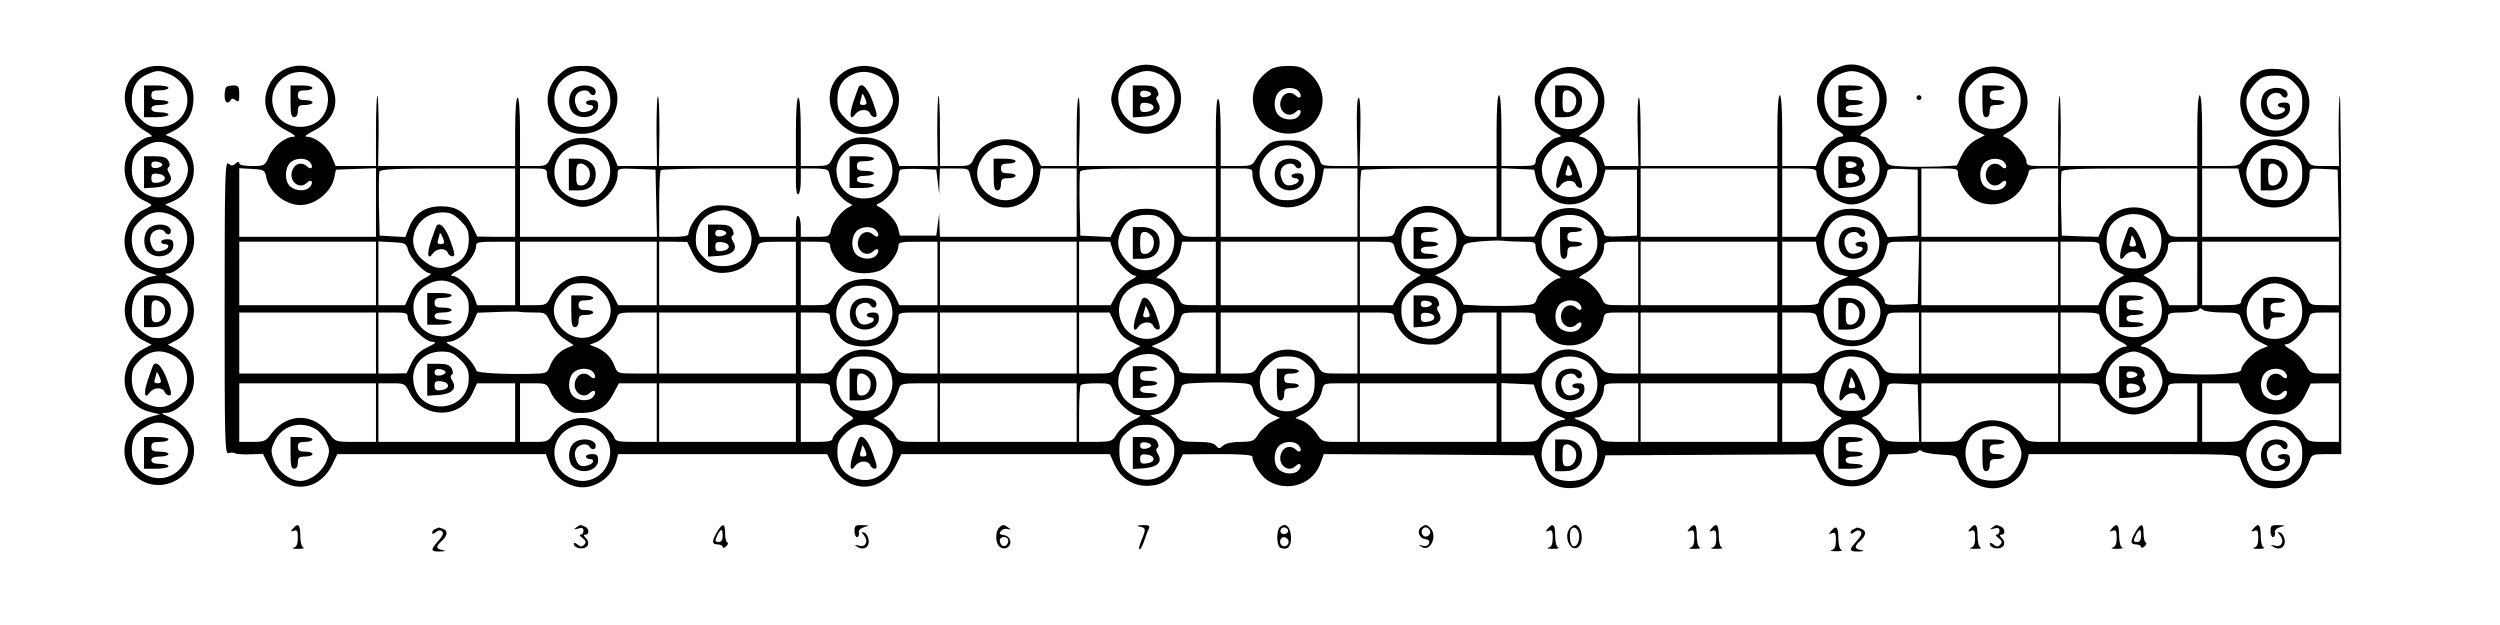 <?xml version="1.0" standalone="no"?>
<svg version="1.0" xmlns="http://www.w3.org/2000/svg" width="1365.333" height="341.333" viewBox="0 0 1024 256">
<path d="M465.4 27.1c-4.2 1.2-8.2 5.4-9.6 10.1-1 3.3-.9 4.6.8 8.6 3.3 7.9 11.9 11.3 19.3 7.4 4.7-2.3 7.2-6.1 7.8-11.3 1-9.9-8.6-17.7-18.3-14.8zm9.5 3.3c9.8 5.1 7.4 19.8-3.5 21.3-12.9 1.7-18.7-15.4-7.2-21 4.1-2.1 7.1-2.1 10.7-.3z"/>
<path d="M464 41.6v6.5l4.6-.3c5.5-.4 7.7-2.6 5.7-5.8-.8-1.2-.9-2.1-.3-2.5.7-.4.6-1.3 0-2.6-.8-1.4-2.1-1.9-5.5-1.9H464v6.6zm7.5-3.1c0 .5-1 1.1-2.2 1.3-1.6.2-2.3-.2-2.3-1.3s.7-1.5 2.3-1.3c1.2.2 2.2.7 2.2 1.3zm1 5.5c0 .9-1.1 1.6-2.7 1.8-2.3.3-2.8-.1-2.8-1.8s.5-2.1 2.8-1.8c1.6.2 2.7.9 2.7 1.8z"/>
<path d="M754.9 26.9c-4.5 1.4-7.6 4-9.4 8.1-3.1 6.9-.4 14.8 6.3 18 3.2 1.5 4.2 3 2 3-2.4 0-7.7 5.1-8.8 8.5l-1.2 3.5H730V53.5c0-9-.4-14.5-1-14.5s-1 5.5-1 14.5V68h-56V54c0-7.7-.3-14-.7-14-.5 0-.7 6.3-.5 14l.3 14h-13.7l-1.2-3.5c-1.4-3.7-6.4-8.5-9-8.5-.9 0-.1-.8 1.8-1.9 8.9-4.7 10.9-15.1 4.2-22.3-7-7.5-19.7-5-23.8 4.7-2.5 6 1.1 14.4 7.4 17.6 3.2 1.7 3.2 1.7.8 2.3-3 .7-8.6 7-8.6 9.6 0 1.8-.7 2-7 2h-7V53.5c0-9-.4-14.5-1-14.5s-1 5.5-1 14.5V68h-56.1l.3-14c.2-8.9-.1-14-.7-14s-.9 5.1-.7 14l.3 14h-7.4c-7 0-7.5-.2-8.1-2.3-.3-1.2-1.9-3.6-3.6-5.2-2.8-2.7-3.8-3-9.5-3-5.4 0-6.7.4-9 2.5-1.5 1.4-3.3 3.7-4.1 5.2-1.4 2.6-1.9 2.8-7.9 2.8H500V54.6c0-7.9-.4-13.7-1-14.1-.6-.4-1 4.3-1 13.4V68h-56.1l.3-14c.2-7.7 0-14-.4-14-.5 0-.8 6.3-.8 14v14h-14.6l-1.7-3.5c-4.8-10.1-21-9.9-25.7.2-1.5 3.2-1.7 3.3-7.7 3.3H385V53.3c0-8-.3-14.4-.6-14-.3.3-.5 6.9-.5 14.6l.2 14.1h-15.7l-1.3-3.5c-1.6-4.5-6.2-7.7-12-8.2-6.1-.6-10.9 2.1-13.6 7.5-2 4.1-2 4.1-7.7 4.2H328V54c0-8.7-.4-14-1-14s-1 5.3-1 14v14h-56.1l.2-14.3c0-7.8-.2-14.2-.6-14.2-.4 0-.6 6.4-.6 14.2l.2 14.3H253l-1.4-3.4c-4.5-10.8-20.9-10.9-26-.1-1.6 3.4-1.9 3.5-7.1 3.5H213V54c0-8.7-.4-14-1-14s-1 5.3-1 14v14h-56.1l.2-14.1c0-7.7-.2-14.3-.5-14.6-.3-.4-.6 6-.6 14V68h-16.5l-1.7-4c-1.7-4.1-6.7-8-10.2-8-1.2 0 .1-1 3-2.5 7.9-4 10.7-10.7 7.4-18.2-4.9-11.2-21.1-11.2-26 0-3.3 7.5-.5 14.2 7.4 18.2 2.9 1.5 4.2 2.5 3 2.5-3.5 0-8.5 3.9-10.2 8-1.7 3.9-1.8 4-6.9 4-3.3 0-5.3-.4-5.3-1.1 0-.8-.5-.8-1.5.1-1.2 1-1.8 1-3 0-1.3-1.1-1.5 5.6-1.5 59 0 54.6.1 60.2 1.6 59.6.9-.3 2.1-.3 2.7.1.6.3 3.4.5 6.2.4l5.2-.2 2.4 4.8c5.8 11.5 20 11.6 25.8 0l2.3-4.7h85.4l1.2 3.4c1.7 4.6 5.7 8.4 10.3 9.7 7.1 2.2 15.5-2.9 17.4-10.4l.7-2.7h85.6l2.3 4.7c5.8 11.5 20 11.5 25.8 0l2.3-4.7h85.4l1.9 4.3c2.6 5.5 7.4 8.7 13.2 8.7 6.1 0 9.9-2.5 12.6-8.2l2.2-4.7 14.3-.1c9.7 0 14.2.3 14.2 1.1 0 2.7 3.5 8 6.4 9.8 8.1 5 18.7 1.4 21.6-7.5l1.2-3.4 43 .2 43 .3 1.4 4c2.4 7.1 8.9 10.6 16.9 9.1 4.2-.8 9.2-5.6 10.3-9.9l.8-3.2 43-.2 42.9-.2 2.2 4.7c2.7 5.7 6.7 8.4 12.8 8.4 6 0 10.1-2.7 12.8-8.4l2.2-4.7 5.7-.1c3.1 0 6-.5 6.3-1 .5-.7 1.1-.8 1.9-.1.6.5 4.1 1.1 7.6 1.3 6.3.3 6.5.4 7.3 3.5.5 1.7 2.4 4.6 4.3 6.4 7.9 7.6 21.1 3.6 23.8-7.4l.6-2.7h43.1c40 0 43 .1 43.5 1.8 2.6 8.3 7 12.2 13.9 12.2 7.1 0 11.8-3.6 14.5-11.3.9-2.5 1.3-2.7 7-2.7h6v-73.7c0-40.5-.3-73.4-.6-73-.3.3-.5 6.9-.5 14.6l.2 14.1h-6c-5.8 0-5.9-.1-7.8-3.7-5.1-9.8-20.3-9.6-25.2.4-1.6 3.2-1.6 3.3-9.3 3.3H902V53.5c0-9-.4-14.5-1-14.5s-1 5.5-1 14.5V68h-56.1l.2-14.1c0-7.7-.2-14.3-.5-14.6-.3-.4-.6 6-.6 14V68h-6.5c-5.8 0-6.5-.2-6.5-2 0-2.4-5.4-8.7-8.2-9.6-1.9-.6-1.8-.7.9-2.4 7.2-4.3 9.6-11.3 6.4-18.4-6.3-14.3-28.1-9-26.8 6.6.5 5.8 2.7 9.4 7.2 11.5l3.5 1.7-3.8 2c-2.3 1.3-4.4 3.6-5.7 6.3l-2 4.1-7.5.4c-4.1.1-10.5.2-14.2 0-6.4-.3-6.7-.4-7.7-3.3-1.2-3.4-6.6-8.9-8.7-8.9-2.4 0-1.5-1.4 1.8-3 4.2-2 6.8-5.8 7.5-10.7 1.2-9.4-8.8-18.1-17.8-15.4zm-625.1 4.7c6.5 4.3 5.9 15.4-1 19-5.6 2.9-13.1 1-15.8-4.1-5.8-10.8 6.4-21.7 16.8-14.9zm633.7-1.2c6.9 2.9 8.5 13 3.1 18.5-2.2 2.2-3.6 2.6-8.1 2.6s-5.9-.4-8.1-2.6c-5.3-5.4-3.8-15.5 2.9-18.4 4.1-1.8 6-1.8 10.2-.1zM650.3 33c1.9 1.7 3.7 4.4 4.1 6.1.8 4.2-1.6 9.5-5.6 11.9-5.8 3.5-11.5 2.1-15.5-3.9-2.7-4-2.9-6.1-.7-10.7 3.3-6.9 11.9-8.5 17.7-3.4zM822 31.5c6.5 3.4 7.6 12.1 2.4 17.6-7.3 7.6-19.4 2.7-19.4-7.8 0-3.8.5-5 3.4-7.9 3.9-3.9 8.6-4.5 13.6-1.9zM649.1 60.3c6.2 4.2 6.8 12.2 1.4 17.7-3.8 3.7-11.2 3.6-15.3-.3-5.6-5.3-4.6-13.7 2-17.7 4.3-2.6 7.7-2.5 11.9.3zm114.9-.8c8.7 4.5 7.4 17.8-1.9 20.6-4.8 1.4-8.5.6-11.6-2.6-9.3-9.2 1.8-24 13.5-18zM244.8 61c9.5 5.8 4.9 21-6.3 21-3.8 0-8.3-2.6-10-6-5.5-10.7 6-21.3 16.3-15zm116.5.1c3.9 3 5.3 8.5 3.4 13.1s-5.7 7.1-10.8 7.1c-5 0-9-2.8-10.6-7.4-1.5-4.7-.6-8.4 2.9-11.9 2.4-2.5 3.8-3 7.7-3 3.4 0 5.6.6 7.4 2.1zm57.7.7c5.6 4.2 5.6 12.4 0 17.4-8.7 7.9-22.7-2.2-17.7-12.7 3.4-7.1 11.5-9.2 17.7-4.7zm115 .1c3.7 2.6 5.1 6 4.6 10.6-.7 5.8-5.1 9.5-11.2 9.5-3.9 0-5.1-.5-8-3.4-9.9-9.9 3.3-24.9 14.6-16.7zM935.5 60c.7 0 2.7 1.4 4.4 3.1 2.6 2.6 3.1 3.8 3.1 7.9 0 4.1-.5 5.3-3.1 7.9-2.5 2.6-3.8 3.1-7.8 3.1-5.3 0-8.4-1.8-10.6-6-2.1-4-1.9-7.2.8-11.1 2.2-3.4 7.9-6.2 10.5-5.3.8.2 2 .4 2.7.4zM127 66.5c1.6 1.9.5 3.4-1.2 1.7-1.9-1.9-4.8-1.4-5.9 1.2-2.1 4.5 2.6 8.7 5.9 5.4 1.7-1.7 2.8-.2 1.2 1.7-1.6 2-5.9 1.9-8.2-.2-2.2-2-2.3-7-.1-9.5 2-2.2 6.6-2.4 8.3-.3zm694 0c1.6 1.9.5 3.4-1.2 1.7-1.9-1.9-4.8-1.4-5.9 1.2-2.1 4.5 2.6 8.7 5.9 5.4 1.7-1.7 2.8-.2 1.2 1.7-1.6 2-5.9 1.9-8.2-.2-2.2-2-2.3-7-.1-9.5 2-2.2 6.6-2.4 8.3-.3zm-711.9 6.3c1.2 5.9 7.8 11.2 13.9 11.2 6.1 0 12.7-5.3 13.9-11.2l.7-3.3 8.2-.3 8.2-.3V97H98V68.9l5.2.3c5 .3 5.3.4 5.9 3.6zM211 83v14h-7.7l-7.8-.1-2-4.1c-2.8-5.9-6.5-8.3-12.8-8.3-6.5 0-10.8 2.8-13.1 8.5l-1.6 4.1-5.3-.3-5.2-.3-.3-12.4c-.1-6.9 0-13.1.2-13.8.4-1 6.3-1.3 28.1-1.3H211v14zm13-11.9c0 6.9 9.5 14.8 16.3 13.5 6.9-1.3 12.7-7.4 12.7-13.5 0-2.1.4-2.2 7.8-1.9l7.7.3.3 13.7.3 13.8H213V69h5.5c4.9 0 5.5.2 5.5 2.1zm102 3.5c0 3.4.4 5.3 1 4.9.6-.3 1-2.8 1-5.6V69h5.5c3.6 0 5.7.4 5.9 1.2.3.7.7 2.6 1.1 4.2.6 2.8 4.7 7.7 7.5 8.9 1.3.6 1.3.8 0 1.4-3 1.3-7 6.2-7.6 9.2-.6 3-.8 3.1-6.5 3.1H328v-3.9c0-2.2-.4-4.3-1-4.6-.6-.4-1 1.2-1 3.9V97h-14.8l-1.1-3.3c-1.9-5.7-6.2-9-12.5-9.5-4.4-.3-6.2 0-8.9 1.7-3.2 1.9-6.7 7.2-6.7 10 0 .7-2.3 1.1-6 1.1h-6V83.7c0-7.4.3-13.7.7-14 .3-.4 12.9-.7 28-.7H326v5.6zm58.1-.1l.6 5 .1-5.3.2-5.2h5.9c5.9 0 5.9 0 6.6 3.2 1.6 7.7 7.4 12.8 14.5 12.8 6.5 0 12.8-5.4 13.7-11.9l.6-4.1H441v28h-56l-.2-4.8-.1-4.7-.6 4.5-.6 4.5h-14.9l-.8-3.2c-.7-2.8-4.7-7.2-8-8.7-1-.5-1-.8.2-1.3 3.5-1.5 8-7.2 8-10 0-1.6.3-3.3.7-3.7.4-.4 3.9-.5 7.8-.4l7 .3.6 5zM498 83v14h-6.7c-6.8 0-6.8 0-8.8-3.7-3.1-5.6-6.7-7.8-13-7.8s-9.9 2.2-12.8 7.9l-1.9 3.7-6.2-.3-6.1-.3-.3-12.4c-.1-6.9 0-13.1.2-13.8.4-1 6.3-1.3 28.1-1.3H498v14zm15-11.3c0 1.6.9 4.3 2 6.1 7.1 11.6 24.5 8.4 26.6-5l.7-3.8H556v28h-56V69h6.5c6.4 0 6.5 0 6.5 2.7zM613 83v14h-6.5c-6.4 0-6.5 0-7.9-3.3-2.9-7.1-11.1-11-18-8.7-3.9 1.3-8.3 5.8-9.2 9.6-.6 2.2-1 2.4-7.5 2.4H557V83.7c0-7.4.3-13.7.7-14 .3-.4 12.9-.7 28-.7H613v14zm16.1-10.2c.9 4.4 5.4 9 10.1 10.4 7.4 2.2 15.6-2.6 17.5-10.2l.9-3.5h12.9v27l-6.7.3c-5.5.2-6.8 0-6.8-1.2 0-2.1-4.7-7.4-8.3-9.2-3.7-2-10.2-1.4-14 1-1.4 1-3.4 3.5-4.4 5.7l-1.8 3.8-6.7.1H615V68.9l6.7.3 6.7.3.7 3.3zM728 83v14h-56V69h56v14zm16-12.4c0 5.4 6.2 11.7 12.8 13 4.7 1 11.8-2.9 14.2-7.7 1.1-2.1 2-4.5 2-5.4 0-1.3 1.1-1.5 6.3-1.3l6.2.3v27l-6.1.3-6.2.3-1.8-3.7c-2.8-5.6-6.5-7.9-12.9-7.9-6.3 0-10.1 2.3-12.8 7.8l-1.9 3.7H730V69h7c5.7 0 7 .3 7 1.6zm58 .6c0 3 3.3 8.3 6.3 10.3 7 4.6 16.9 1.8 20.6-5.9 1.2-2.3 2.1-4.8 2.1-5.4 0-.8 2-1.2 6-1.2h6v28h-56V69h7.5c7.1 0 7.5.1 7.5 2.2zM900 83v14h-5.7c-5.8 0-5.8 0-7.5-4-4.5-10.8-21.1-10.7-25.6.1l-1.7 3.9-7.5-.2-7.5-.3-.3-12.4c-.1-6.9 0-13.1.2-13.8.4-1 6.3-1.3 28.1-1.3H900v14zm17.5-10.8c1.8 8.2 6.8 12.8 14 12.8 7.8 0 14.5-6.2 14.5-13.3 0-2.8 0-2.8 5.8-2.5l5.7.3.3 13.7.3 13.8H902V69h14.8l.7 3.2zM300.3 87.1c6.4 3.3 9 9.2 6.7 15-1.9 4.5-5.6 6.9-10.7 6.9-3.8 0-5-.5-7.9-3.4-2.8-2.8-3.4-4.2-3.4-7.5 0-5 2.3-8.9 6.5-10.7 3.7-1.6 6-1.7 8.8-.3zm-111.7 3.3c2.9 2.9 3.4 4.1 3.4 7.9 0 5.4-2.6 9.1-7.6 10.7-4.3 1.5-7.3.8-11.2-2.5-8.2-6.8-2.8-19.5 8.2-19.5 3 0 4.5.7 7.2 3.4zm402.5-1.7c6.3 3.7 7.4 12.5 2.2 17.7-7.3 7.4-19.3 2.5-19.3-7.8 0-9.2 9.3-14.5 17.1-9.9zm289.6.9c6.6 4.1 6 15.4-.9 19-5.3 2.8-12.4 1.2-15.3-3.3-2.3-3.4-2.2-9.9.2-13.2 3.6-4.7 10.6-5.8 16-2.5zm-403.1 1.8c2.6 2.6 3.4 4.2 3.4 7 0 5.2-2.3 9-6.6 11.1-5 2.3-9.5 1.3-13.3-3.1-3.5-3.9-4-7.8-1.6-12.4 2.1-4.2 5.3-6 10.3-6 3.7 0 5 .6 7.8 3.4zm171.2-2c3.5 1.8 5.6 5.7 5.5 10.3-.1 4.7-3.1 8.5-8 10.2-3.6 1.3-4.3 1.2-7.9-.5-5.5-2.7-8.1-8.1-6.5-13.5 2-6.8 10.3-9.9 16.9-6.5zm117.9 1.9c3.5 3.4 4.1 10.1 1.4 14.3-4.1 6.7-15 6.7-19.2.1-3.6-5.7-1.3-14.3 4.6-16.8 3.6-1.6 10.5-.3 13.2 2.4zM359 94.5c1.6 1.9.5 3.4-1.2 1.7-1.9-1.9-4.8-1.4-5.9 1.2-2.1 4.5 2.6 8.7 5.9 5.4 1.7-1.7 2.8-.2 1.2 1.7-1.6 2-5.9 1.9-8.2-.2-2.2-2-2.3-7-.1-9.5 2-2.2 6.6-2.4 8.3-.3zM623.6 99c4.9 0 5.4.2 5.4 2.2 0 3.6 3.6 8.5 7.7 10.7 2.2 1.2 3.1 2 2.1 2.1-2.4 0-8.7 5.8-9.4 8.5-.5 2.2-1.2 2.4-8 2.7-4.1.2-10.7.1-14.6 0l-7.3-.4-2-4.1c-1.3-2.7-3.3-4.7-5.8-6l-3.9-2 2.9-1.2c3.7-1.6 7.2-5.5 8.2-9.1.7-2.7 1.1-2.9 7.2-3.5 3.5-.3 7.7-.5 9.3-.3 1.6.2 5.3.4 8.2.4zM154 112v13H98V99h56v13zm13.2-9.4c.8 3.2 6.8 9.4 9.1 9.4.7.1-.5 1-2.6 2.1-2.7 1.4-4.4 3.3-5.8 6.5l-2 4.4H155V98.9l5.7.3c5.4.3 5.7.4 6.5 3.4zM211 112v13h-15.6l-1.2-3.5c-1.4-3.7-6.4-8.5-9-8.5-.9-.1 0-1 2.1-2.1 3.9-2 7.7-7.1 7.7-10.2 0-1.5 1-1.7 8-1.7h8v13zm58 0v13h-15.8l-1.9-3.7c-1-2.1-3.3-4.8-5.2-6-7-4.7-16.6-1.9-20.4 6-1.8 3.6-2 3.7-7.3 3.7H213V99h56v13zm14.5-8.7c2.9 6 7.7 9 13.8 8.4 6.7-.6 11-4.2 13.1-11 .4-1.4 1.8-1.7 8.1-1.7h7.5v26h-56V99h5.8l5.7.1 2 4.2zm56.5-2.7c0 2.7 4 8.3 7 9.9 3.8 1.9 10.3 1.9 14.1 0 3.2-1.7 6.9-6.9 6.9-9.8 0-1.5 1-1.7 8-1.7h8v26h-15.6l-1.7-3.5c-2.5-5.2-7.1-7.7-13.3-7.2-5.8.4-9.5 2.7-12.1 7.4-1.7 3.1-2 3.3-7.5 3.3H328V99h6c4.9 0 6 .3 6 1.6zM441 112v13h-56V99h56v13zm14.9-9.1c1.1 3.8 6.9 10.1 9.4 10.1.6 0-.4.8-2.3 1.8-2 1.1-4.5 3.7-5.8 6l-2.3 4.2H442V99h12.7l1.2 3.9zM498 112v13h-7c-7 0-7 0-8.4-3.3-1.5-3.7-5.9-7.7-8.5-7.7-.9 0-.1-.9 1.8-2.1 4.5-2.8 6.9-5.7 7.7-9.7l.6-3.2H498v13zm58 0v13h-56V99h56v13zm15.3-10.2c.8 3.7 4.4 8.2 7.9 9.6l2.8 1.2-3.7 2.5c-2.1 1.3-4.7 4.1-5.8 6.2l-2 3.7H557V99h6.9c6.7 0 6.9.1 7.4 2.8zM671 112v13h-6.9c-6.7 0-6.9-.1-8.1-3-1.4-3.5-6.4-8-8.8-8-.9-.1 0-1 2.1-2.1 4.1-2.2 7.7-7.1 7.7-10.7 0-2.1.4-2.2 7-2.2h7v13zm57 0v13h-56V99h56v13zm16.4-9.6c.8 4.4 5.5 9.4 9.6 10.2l3.1.7-3.9 1.7c-4 1.8-8.2 6.2-8.2 8.6 0 1.1-1.8 1.4-7.5 1.4H730V99h13.8l.6 3.4zm41.4 9.3l-.3 12.8-6.7.3c-5.5.2-6.8 0-6.8-1.2 0-2.2-4.6-7.2-8-8.6l-3.1-1.3 3.8-1.7c4.3-1.9 7-5.4 8-10 .5-3 .6-3 7-3h6.4l-.3 12.7zm57.2.3v13h-56V99h56v13zm17-10.9c0 3.3 3.6 8.5 7.1 10.1l3 1.5-3.6 2.2c-2.3 1.3-4.3 3.6-5.3 6.1l-1.7 4H844V99h8c7.5 0 8 .1 8 2.1zm40 10.9v13h-11.5l-1.7-4c-1-2.5-3-4.8-5.3-6.1l-3.6-2.2 3-1.5c3.5-1.6 7.1-6.8 7.1-10.1 0-1.9.5-2.1 6-2.1h6v13zm58 0v13h-5.9c-5.6 0-5.9-.1-7.1-3-2.7-6.6-10.8-10.2-17.5-8-3.6 1.2-9.5 7.1-9.5 9.5 0 1.2-1.6 1.5-8 1.5h-8V99h56v13zm-769.4 6.4c2.8 2.8 3.4 4.1 3.4 7.8 0 7.4-5.8 12.6-12.8 11.4-10.4-1.6-13.5-15.4-4.8-20.7 5-3.1 10.2-2.5 14.2 1.5zm692.2-.8c3.7 2.5 5.6 8 4.3 12.6-3.2 10.7-19.2 10.5-22.1-.3-2.8-10.4 8.7-18.3 17.8-12.3zm-634.2 1.8c4.2 4.2 4.7 9.7 1.2 14.1-5 6.4-13.1 6.5-18.3.4-3.8-4.6-3.5-10.1.9-14.5 2.9-2.9 4.1-3.4 8.1-3.4s5.2.5 8.1 3.4zm229.2-1.4c10.4 6.3 3.8 22.8-8.2 20.6-10-1.9-12.7-15.5-4.2-20.7 4-2.4 8.3-2.4 12.4.1zm115.3-.4c6.5 3.3 7.5 13.1 1.8 17.8-4 3.4-7 4.1-11.3 2.6-5-1.6-7.6-5.3-7.6-10.7 0-3.8.5-5 3.4-7.9 3.9-3.9 8.6-4.5 13.7-1.8zm345.9-.1c4.1 2.1 6 5.3 6 10.2 0 5.8-3.9 10.2-9.7 11-11 1.5-17.5-11.5-9.5-18.9 4.4-4.1 8.4-4.8 13.2-2.3zm-575.7 1.6c1.5 1.1 3.2 3.7 3.8 5.9 2.5 8.2-5.5 16.3-13.9 14.1-9-2.5-11.6-12.5-5-19.1 2.4-2.5 3.8-3 7.7-3 3.4 0 5.6.6 7.4 2.1zm405.3 1.3c4.8 4.8 4.8 10.1.1 15.2-2.7 3-4.1 3.7-7.4 3.8-7.4.1-12.3-4.6-12.3-11.9 0-2.9.8-4.5 3.4-7.1 2.9-2.9 4.1-3.4 8.1-3.4s5.2.5 8.1 3.4zM647 124.5c1.6 1.9.5 3.4-1.2 1.7-1.9-1.9-4.8-1.4-5.9 1.2-2.1 4.5 2.6 8.7 5.9 5.4 1.7-1.7 2.8-.2 1.2 1.7-1.6 2-5.9 1.9-8.2-.2-2.2-2-2.3-7-.1-9.5 2-2.2 6.6-2.4 8.3-.3zm263.2 3.5c5.7 0 7 .3 7.4 1.7 1.5 5.1 4 8.4 7.5 10.1l3.9 2-3 1.2c-3.3 1.4-8 6.4-8 8.5 0 1.5-10.7 2.3-23.1 1.7-6.4-.3-6.8-.4-7.9-3.3-1.5-3.5-6.8-7.9-9.6-7.9-1.2-.1-.2-.9 2.5-2.2 4.3-2.1 8.1-6.8 8.1-10.1 0-1.4 1-1.7 5.9-1.7 3.3 0 6.3-.5 6.7-1.1.4-.8.9-.8 1.7 0 .6.6 4.2 1.1 7.9 1.1zm-691.3 0c4.5 0 4.7.1 6.6 4.2 1.2 2.6 3.5 5.3 5.8 6.7l3.7 2.5-2.7 1.1c-3.4 1.5-5.8 4.1-7.2 7.8-1 2.5-1.5 2.7-6.8 2.8-11.2.3-22.8-.3-23.1-1.2-1.3-3.4-5.4-7.8-9.2-9.7-2.7-1.3-3.7-2.2-2.5-2.2 3.6 0 8.6-3.9 10.3-8l1.7-3.9 8-.3c4.4-.2 8.6-.2 9.3-.1.8.2 3.5.3 6.1.3zM154 140.5V153H98v-25h56v12.5zm13-10.4c0 2.9 7.1 9.9 10.1 9.9 1.9.1 1.5.5-2.1 2.3-3.3 1.6-5 3.3-6.5 6.4l-2 4.2-5.7.1H155v-25h6c5.4 0 6 .2 6 2.1zm102 10.4V153h-8c-7.9 0-8.1-.1-9.1-2.7-1.4-3.8-3.8-6.3-7.4-7.9l-3-1.2 2.6-1c3.1-1.2 7.7-6.4 8.5-9.8.6-2.3 1-2.4 8.5-2.4h7.9v12.5zm57 0V153h-56v-25h56v12.5zm14-10.3c0 3.4 3.5 8.5 6.9 10.3 3.8 1.9 10.4 1.9 14.2 0 3.4-1.8 6.9-6.9 6.9-10.3 0-2.1.4-2.2 8-2.2h8v25h-7.9c-7.9 0-7.9 0-9.9-3.3-5.1-8.7-18.9-8.7-24.3-.1-2 3.2-2.3 3.4-8 3.4H328v-25h6c5.6 0 6 .2 6 2.2zm101 10.3V153h-56v-25h56v12.5zm15.8-7.6c1.7 3.7 3.2 5.4 6.2 6.9l4.1 2-3.8 1.9c-2.2 1.1-4.7 3.5-5.8 5.6-2 3.7-2 3.7-8.7 3.7H442v-25h12.5l2.3 4.9zm41.2 7.6V153h-7.5c-5.7 0-7.5-.3-7.5-1.4 0-2.3-4.2-6.8-7.8-8.3l-3.5-1.5 4.1-1.8c4.3-1.9 6.6-4.7 7.7-9.3.7-2.6.9-2.7 7.6-2.7h6.9v12.5zm58 0V153h-7.2c-7 0-7.4-.1-9-3-5.2-9.1-19.4-9.1-24.6 0-1.6 2.8-2 3-8.4 3H500v-25h56v12.5zm15-10.8c0 2.8 3.7 8.1 6.7 9.6 2.9 1.5 5.7 2 10.7 1.8 3.8-.1 10.6-6.9 10.6-10.5 0-2.6.1-2.6 7-2.6h7v25h-56v-25h7c6 0 7 .3 7 1.7zm58 .8c0 3.6 5.5 9.3 10.1 10.5 7.7 2.1 16.1-2.7 17.6-10.1.5-2.9.7-2.9 7.4-2.9h6.9v25h-6.8c-6.5 0-6.9-.2-9.1-3.1-6.6-8.9-18.7-9.1-24.2-.3-2 3.3-2.2 3.4-9 3.4H615v-25h7c6.8 0 7 .1 7 2.5zm99 10V153h-56v-25h56v12.5zm16.5-9.5c3.2 14.4 24.8 14.4 28 0 .6-2.9.8-3 7.1-3h6.4v25h-6.7c-6.5-.1-6.9-.2-8.8-3.3-5.5-8.8-19.3-8.6-24.3.4-1.6 2.8-2 2.9-8.9 2.9H730v-25h6.9c6.9 0 6.9 0 7.6 3zm98.5 9.5V153h-56v-25h56v12.5zm17-10.9c0 3.2 4.1 8.2 8.3 10.2 2.6 1.3 3.5 2.1 2.3 2.2-2.8 0-8.1 4.4-9.6 7.9-1.2 3.1-1.3 3.1-9.1 3.1H844v-25h8c6.7 0 8 .3 8 1.6zm98 10.9V153h-5.9c-5.8 0-5.9-.1-7.8-3.8-1.1-2.1-3.7-4.7-5.9-5.9-2.5-1.5-3.2-2.3-2-2.3 2.6 0 8.5-6.3 9.2-9.9.6-3 .8-3.1 6.5-3.1h5.9v12.5zm-769.4 6.9c2.8 2.8 3.4 4.2 3.4 7.6 0 14.1-20.4 15.8-22.6 1.8-1.2-7 4-12.8 11.4-12.8 3.7 0 5 .6 7.8 3.4zm691.5-1.1c2.1 1.4 3.9 3.8 4.8 6.3 1.2 3.5 1.2 4.4-.3 7.5-3.4 7.2-12 9.1-17.9 3.9-4.1-3.6-5.2-7.8-3.2-12.5 1.6-3.9 6.7-7.5 10.6-7.5 1.4 0 4.1 1 6 2.3zm-402.5 2.1c2.6 2.6 3.4 4.2 3.4 7 0 6.9-5 12.6-11 12.6-3.6 0-8.5-2.8-10.3-5.9-4.7-7.9 1-17 10.7-17.1 3 0 4.5.7 7.2 3.4zm-116.3-.3c3.9 3 5.3 8.5 3.4 13.1s-5.7 7.1-10.8 7.1c-5 0-9-2.8-10.6-7.4-1.5-4.7-.6-8.4 2.9-11.9 2.4-2.5 3.8-3 7.7-3 3.4 0 5.6.6 7.4 2.1zm173.9.8c2.9 2.6 3.3 3.6 3.3 7.9 0 5.7-2 8.6-7.2 10.8-7.4 3.2-15.3-2.5-15.3-10.9 0-3.1.7-4.6 3.4-7.3 2.9-2.9 4.1-3.4 8-3.4 3.6 0 5.2.6 7.8 2.9zm113.6-1.5c3.5 1.8 5.6 5.7 5.5 10.3-.1 4.7-3.1 8.5-8 10.2-3.6 1.3-4.3 1.2-7.9-.5-5.5-2.7-8.1-8.1-6.5-13.5 2-6.8 10.3-9.9 16.9-6.5zm116 .2c5.9 4.1 6.8 11.7 1.9 17.1-3 3.2-3.9 3.6-8.2 3.6-4.3 0-5.2-.4-8.3-3.7-3.1-3.5-3.4-4.2-2.9-8.4.7-6.3 4.9-10.2 11-10.2 2.3 0 5.3.7 6.5 1.6zM243 152.5c1.6 1.9.5 3.4-1.2 1.7-1.9-1.9-4.8-1.4-5.9 1.2-2.1 4.5 2.6 8.7 5.9 5.4 1.7-1.7 2.8-.2 1.2 1.7-1.6 2-5.9 1.9-8.2-.2-2.2-2-2.3-7-.1-9.5 2-2.2 6.6-2.4 8.3-.3zm693 0c1.6 1.9.5 3.4-1.2 1.7-1.9-1.9-4.8-1.4-5.9 1.2-2.1 4.5 2.6 8.7 5.9 5.4 1.7-1.7 2.8-.2 1.2 1.7-1.6 2-5.9 1.9-8.2-.2-2.2-2-2.3-7-.1-9.5 2-2.2 6.6-2.4 8.3-.3zm-422.7 7.4c.7 3.6 5.3 9 8.5 10.2l2.5 1-3.4 1.7c-1.9.9-4.3 3.1-5.4 4.9-1.8 3-2.4 3.2-7.4 3.3-3.4 0-6.1.6-7.1 1.5-1.5 1.4-1.8 1.4-3 0-.9-1.1-3.2-1.5-7.9-1.5-6.3-.1-6.7-.2-8.6-3.3-1.1-1.8-3.9-4.2-6.2-5.3l-4.2-2.2 3-.6c3.8-.7 8.5-5.6 9.4-9.6.6-2.9.7-2.9 8.3-3.2 4.2-.2 10.7-.2 14.3 0 6.4.3 6.7.5 7.2 3.1zM154 169v12h-8.3c-8.1 0-8.4-.1-10.6-3.1-6.7-9-17.5-9-24.2 0-2 2.8-2.8 3.1-7.6 3.1H98v-24h56v12zm13.7-8.3c5.3 11 21.1 11.1 25.9.2l1.8-3.9H211v24h-56v-24h5.4c5.3 0 5.5.1 7.3 3.7zm57.7-.4c1.7 4.2 7 8.7 10.4 8.8 8.2.4 12.1-1.6 15.4-7.8l2.3-4.3H269v24h-8.4c-7.6 0-8.5-.2-9.1-2-1-3-7-7.1-11.3-7.7-5.1-.7-10.7 2-13.5 6.3-2.1 3.2-2.5 3.4-7.9 3.4H213v-24h5.5c5.2 0 5.5.1 6.9 3.3zM326 169v12h-56v-24h56v12zm14-10c0 3.5 2.8 7.7 6.6 10.1 3.3 2 3.4 2.3 1.8 3.2-3 1.6-7.4 6-7.4 7.4 0 .9-1.8 1.3-6.5 1.3H328v-24h6c5.4 0 6 .2 6 2zm44 10v12h-7.9c-7.7 0-8-.1-9.7-2.9-.9-1.6-3.2-3.8-5.1-4.8l-3.5-2 3.6-2.1c3.2-1.9 5.3-5.1 7-10.5.4-1.4 1.8-1.7 8.1-1.7h7.5v12zm57 0v12h-56v-24h56v12zm15-8.5c1.3 4.1 7.2 9.5 10.2 9.5 1.6 0 1 .6-2.2 2.2-2.5 1.3-5.4 3.7-6.5 5.5-1.9 3.1-2.2 3.2-8.7 3.3H442v-11.3c0-6.3.3-11.7.7-12 .3-.4 3.2-.7 6.4-.7 5.7 0 5.8 0 6.9 3.5zm100 8.5v12h-7.2c-7.3 0-7.3 0-9.6-3.6-1.3-1.9-3.7-4.1-5.4-4.9l-3.2-1.3 3.1-1.6c3.9-2 7-5.8 7.8-9.6.7-3 .7-3 7.6-3h6.9v12zm57 0v12h-56v-24h56v12zm16.5-7.6c1.7 4.9 4.1 7.4 9.1 9.1 2.3.8 3.1 1.4 1.9 1.5-3 0-8.4 3.7-9.7 6.5-1 2.3-1.6 2.5-8.5 2.5H615v-24.1l6.6.3 6.6.3 1.3 3.9zM671 169v12h-7.4c-6.4 0-7.5-.3-8.1-1.9-.8-2.7-3.8-5.1-8.2-6.7-2.2-.8-3-1.3-1.8-1.4 5.1-.1 11.5-6.8 11.5-12 0-1.8.6-2 7-2h7v12zm57 0v12h-56v-24h56v12zm16.3-9.1c.7 3.4 5.9 9.7 8.8 10.6 1.8.6 1.7.9-1.3 2.3-1.8 1-4.2 3.1-5.3 4.9-1.9 3.1-2.2 3.2-9.2 3.3H730v-24h6.9c6.8 0 6.9 0 7.4 2.9zm41.5 9.3l.3 11.8h-6.8c-6.6-.1-6.9-.2-8.8-3.3-1.1-1.8-3.5-3.9-5.3-4.9-3-1.4-3.1-1.7-1.3-2.3 2.9-.9 8.1-7.2 8.8-10.6.6-3 .6-3 6.7-2.7l6.1.3.3 11.7zm57.2-.2v12h-6.4c-5.7 0-6.5-.3-8-2.5-5.5-8.3-19.5-8.5-24.3-.4-1.7 2.8-2 2.9-9.5 2.9H787v-24h56v12zm17-10c0 3 5.8 8.8 10.1 10.1 3 .9 4.8.9 7.8 0 4.3-1.3 10.1-7.1 10.1-10.1 0-1.8.7-2 6-2h6v24h-56v-24h8c7.3 0 8 .2 8 2zm58.6 2c2.1 5.1 6.4 8.2 12.3 8.7 5.9.6 10.8-2.4 13.6-8.4l2-4.2 5.8-.1h5.7v24h-6.3c-5.8 0-6.4-.2-8-2.9-3.2-5.5-12.5-7.8-18.7-4.6-1.6.8-3.8 2.8-5 4.5-2.1 2.9-2.4 3-10.1 3H902v-24h15l1.6 4zm-789.7 14.5c1.6.8 3.6 3.1 4.6 5.2 1.6 3.3 1.6 4.1.4 7.7-1.6 4.6-6.7 8.6-10.9 8.6s-9.3-4-10.9-8.6c-1.2-3.6-1.2-4.4.4-7.7 2.9-6.2 10.1-8.5 16.4-5.2zm115.9.5c9.5 5.8 4.9 21-6.3 21-3.8 0-8.3-2.6-10-6-5.5-10.7 6-21.3 16.3-15zm115.1-.5c1.6.8 3.6 3.1 4.6 5.1 1.4 3.1 1.5 4.3.6 7.5-2 6.6-8.2 10-14.5 7.9-5-1.6-7.6-5.3-7.6-10.7 0-3.8.5-5 3.4-7.9 3.8-3.8 8.6-4.5 13.5-1.9zm117.7 1.9c2.6 2.6 3.4 4.2 3.4 7 0 11.6-12.8 16.3-20.5 7.6-1.4-1.6-2-3.6-2-7.2 0-4.3.4-5.3 3.3-7.9 2.6-2.3 4.2-2.9 7.8-2.9 3.9 0 5.1.5 8 3.4zm172.4-.5c5.5 3.9 5.7 13.8.3 18.1-3.5 2.7-11.1 2.7-14.6 0-3.6-2.8-5.2-8.1-3.7-12.4 2.5-7.8 11.1-10.5 18-5.7zm115.9-.3c5.2 4.3 5.4 11.8.5 16.7-7.4 7.4-19.4 2-19.4-8.9 0-2.8.8-4.4 3.4-7 4.5-4.5 10.8-4.8 15.5-.8zm56.4-.4c2.4 1.2 5.7 6.8 5.7 9.6 0 3.1-2.5 7.7-5.2 9.6-3 2.1-10.7 2-13.4-.2-6.1-4.9-5.7-15.8.8-18.9 4.7-2.3 7.7-2.4 12.1-.1zm113.2-1.2c.7 0 2.7 1.4 4.4 3.1 2.6 2.6 3.1 3.8 3.1 7.9 0 4.1-.5 5.3-3.1 7.9-2.5 2.6-3.8 3.1-7.8 3.1-5.3 0-8.4-1.8-10.6-6-2.1-4-1.9-7.2.8-11.1 2.2-3.4 7.9-6.2 10.5-5.3.8.2 2 .4 2.7.4zM532 182.5c1.6 1.9.5 3.4-1.2 1.7-1.9-1.9-4.8-1.4-5.9 1.2-2.1 4.5 2.6 8.7 5.9 5.4 1.7-1.7 2.8-.2 1.2 1.7-1.6 2-5.9 1.9-8.2-.2-2.2-2-2.3-7-.1-9.5 2-2.2 6.6-2.4 8.3-.3z"/>
<path d="M119 41.5c0 5.1.3 6.5 1.5 6.5.9 0 1.5-.9 1.5-2.5 0-2.1.5-2.5 3-2.5 1.7 0 3-.5 3-1 0-.6-1.3-1-3-1-2.3 0-3-.4-3-2s.7-2 3-2c1.7 0 3-.5 3-1 0-.6-2-1-4.5-1H119v6.5zm634 0V48h5c2.8 0 5-.5 5-1 0-.6-1.6-1-3.5-1-2.4 0-3.5-.5-3.5-1.5s1.1-1.5 3.5-1.5c1.9 0 3.5-.5 3.5-1 0-.6-1.6-1-3.5-1-2.8 0-3.5-.4-3.5-2s.7-2 3.5-2c1.9 0 3.5-.5 3.5-1 0-.6-2.2-1-5-1h-5v6.5zm-116 0V48h3.8c4.7 0 7.2-2.4 7.2-6.7 0-3.9-2.8-6.3-7.3-6.3H637v6.5zm8.1-2.4c1.5 2.9-.3 6.9-3.1 6.9-1.7 0-2-.7-2-4.5s.3-4.5 2-4.5c1 0 2.4 1 3.1 2.1zM812 41.5c0 5.1.3 6.5 1.5 6.5.9 0 1.5-.9 1.5-2.5 0-2.1.5-2.5 3-2.5 1.7 0 3-.5 3-1 0-.6-1.3-1-3-1-2.3 0-3-.4-3-2s.7-2 3-2c1.7 0 3-.5 3-1 0-.6-2-1-4.5-1H812v6.5zM640.7 64.7c-.2.4-1.2 3.2-2.2 6.1-1.8 5.5-1.3 8 .9 4.9 1.6-2.1 5.2-2.2 6-.2.3.8 1.2 1.5 1.9 1.5 1.2 0 1-1.3-.8-6.3-2-5.6-4.5-8.2-5.8-6zm3.2 6.5c.1.5-.6.8-1.5.8-1.1 0-1.4-.5-1-1.6.3-.9.6-2.1.7-2.7 0-1.2 1.7 2 1.8 3.5zm109.1-.6v6.5l4.6-.3c5.5-.4 7.7-2.6 5.7-5.8-.8-1.2-.9-2.1-.3-2.5.7-.4.6-1.3 0-2.6-.8-1.4-2.1-1.9-5.5-1.9H753v6.6zm7.5-3.1c0 .5-1 1.1-2.2 1.3-1.6.2-2.3-.2-2.3-1.3s.7-1.5 2.3-1.3c1.2.2 2.2.7 2.2 1.3zm1 5.5c0 .9-1.1 1.6-2.7 1.8-2.3.3-2.8-.1-2.8-1.8s.5-2.1 2.8-1.8c1.6.2 2.7.9 2.7 1.8zM233 71.5V78h3.8c4.7 0 7.2-2.4 7.2-6.7 0-3.9-2.8-6.3-7.3-6.3H233v6.5zm8.1-2.4c1.5 2.9-.3 6.9-3.1 6.9-1.7 0-2-.7-2-4.5s.3-4.5 2-4.5c1 0 2.4 1 3.1 2.1zM348 70.5V77h5c2.8 0 5-.5 5-1 0-.6-1.6-1-3.5-1-2.4 0-3.5-.5-3.5-1.5s1.1-1.5 3.5-1.5c1.9 0 3.5-.5 3.5-1 0-.6-1.6-1-3.5-1-2.8 0-3.5-.4-3.5-2s.7-2 3.5-2c1.9 0 3.5-.5 3.5-1 0-.6-2.2-1-5-1h-5v6.5zm59 1c0 5.1.3 6.5 1.5 6.5.9 0 1.5-.9 1.5-2.5 0-2.1.5-2.5 3-2.5 1.7 0 3-.5 3-1 0-.6-1.3-1-3-1-2.3 0-3-.4-3-2s.7-2 3-2c1.7 0 3-.5 3-1 0-.6-2-1-4.5-1H407v6.5zm116.7-4.7c-2.2 2.5-2.1 7.5.1 9.5 3.6 3.3 10.2 1.4 10.2-2.8 0-2-.5-2.5-2.5-2.5-1.4 0-2.5.4-2.5 1 0 .5.7 1 1.5 1 2 0 1.9 1.6-.1 2.4-3 1.1-4.4.6-5.4-2-.7-1.7-.7-3.2 0-4.5 1.1-2 4.5-2.6 5.5-.9.9 1.5 2.5 1.2 2.5-.4 0-3-6.8-3.6-9.3-.8zM926 71.5V78h3.8c4.7 0 7.2-2.4 7.2-6.7 0-3.9-2.8-6.3-7.3-6.3H926v6.5zm8.1-2.4c1.5 2.9-.3 6.9-3.1 6.9-1.7 0-2-.7-2-4.5s.3-4.5 2-4.5c1 0 2.4 1 3.1 2.1zM290 98.6v6.5l4.6-.3c5.5-.4 7.7-2.6 5.7-5.8-.8-1.2-.9-2.1-.3-2.5.7-.4.6-1.3 0-2.6-.8-1.4-2.1-1.9-5.5-1.9H290v6.6zm7.5-3.1c0 .5-1 1.1-2.2 1.3-1.6.2-2.3-.2-2.3-1.3s.7-1.5 2.3-1.3c1.2.2 2.2.7 2.2 1.3zm1 5.5c0 .9-1.1 1.6-2.7 1.8-2.3.3-2.8-.1-2.8-1.8s.5-2.1 2.8-1.8c1.6.2 2.7.9 2.7 1.8zm-119.8-8.3c-.2.4-1.2 3.2-2.2 6.1-1.8 5.5-1.3 8 .9 4.9 1.6-2.1 5.2-2.2 6-.2.3.8 1.2 1.5 1.9 1.5 1.2 0 1-1.3-.8-6.3-2-5.6-4.5-8.2-5.8-6zm3.2 6.5c.1.5-.6.8-1.5.8-1.1 0-1.4-.5-1-1.6.3-.9.6-2.1.7-2.7 0-1.2 1.7 2 1.8 3.5zm397.1.3v6.5h5c2.8 0 5-.5 5-1 0-.6-1.6-1-3.5-1-2.4 0-3.5-.5-3.5-1.5s1.1-1.5 3.5-1.5c1.9 0 3.5-.5 3.5-1 0-.6-1.6-1-3.5-1-2.8 0-3.5-.4-3.5-2s.7-2 3.5-2c1.9 0 3.5-.5 3.5-1 0-.6-2.2-1-5-1h-5v6.5zm292.7-5.8c-.2.4-1.2 3.2-2.2 6.1-1.8 5.5-1.3 8 .9 4.9 1.6-2.1 5.2-2.2 6-.2.3.8 1.2 1.5 1.9 1.5 1.2 0 1-1.3-.8-6.3-2-5.6-4.5-8.2-5.8-6zm3.2 6.5c.1.5-.6.8-1.5.8-1.1 0-1.4-.5-1-1.6.3-.9.6-2.1.7-2.7 0-1.2 1.7 2 1.8 3.5zM464 99.5v6.5h3.8c4.7 0 7.2-2.4 7.2-6.7 0-3.9-2.8-6.3-7.3-6.3H464v6.5zm8.1-2.4c1.5 2.9-.3 6.9-3.1 6.9-1.7 0-2-.7-2-4.5s.3-4.5 2-4.5c1 0 2.4 1 3.1 2.1zM639 99.5c0 5.1.3 6.5 1.5 6.5.9 0 1.5-.9 1.5-2.5 0-2.1.5-2.5 3-2.5 1.7 0 3-.5 3-1 0-.6-1.3-1-3-1-2.3 0-3-.4-3-2s.7-2 3-2c1.7 0 3-.5 3-1 0-.6-2-1-4.5-1H639v6.5zm115.7-4.7c-2.2 2.5-2.1 7.5.1 9.5 3.6 3.3 10.2 1.4 10.2-2.8 0-2-.5-2.5-2.5-2.5-1.4 0-2.5.4-2.5 1 0 .5.7 1 1.5 1 2 0 1.9 1.6-.1 2.4-3 1.1-4.4.6-5.4-2-.7-1.7-.7-3.2 0-4.5 1.1-2 4.5-2.6 5.5-.9.9 1.5 2.5 1.2 2.5-.4 0-3-6.8-3.6-9.3-.8zM175 126.5v6.5h5c2.8 0 5-.5 5-1 0-.6-1.6-1-3.5-1-2.4 0-3.5-.5-3.5-1.5s1.1-1.5 3.5-1.5c1.9 0 3.5-.5 3.5-1 0-.6-1.6-1-3.5-1-2.8 0-3.5-.4-3.5-2s.7-2 3.5-2c1.9 0 3.5-.5 3.5-1 0-.6-2.2-1-5-1h-5v6.5zm693 1v6.5h5c2.8 0 5-.5 5-1 0-.6-1.6-1-3.5-1-2.4 0-3.5-.5-3.5-1.5s1.1-1.5 3.5-1.5c1.9 0 3.5-.5 3.5-1 0-.6-1.6-1-3.5-1-2.8 0-3.5-.4-3.5-2s.7-2 3.5-2c1.9 0 3.5-.5 3.5-1 0-.6-2.2-1-5-1h-5v6.5zm-634 0c0 5.1.3 6.5 1.5 6.5.9 0 1.5-.9 1.5-2.5 0-2.1.5-2.5 3-2.5 1.7 0 3-.5 3-1 0-.6-1.3-1-3-1-2.3 0-3-.4-3-2s.7-2 3-2c1.7 0 3-.5 3-1 0-.6-2-1-4.5-1H234v6.5zm233.7-4.8c-.2.4-1.2 3.2-2.2 6.1-1.8 5.5-1.3 8 .9 4.9 1.6-2.1 5.2-2.2 6-.2.3.8 1.2 1.5 1.9 1.5 1.2 0 1-1.3-.8-6.3-2-5.6-4.5-8.2-5.8-6zm3.2 6.5c.1.5-.6.8-1.5.8-1.1 0-1.4-.5-1-1.6.3-.9.6-2.1.7-2.7 0-1.2 1.7 2 1.8 3.5zm108.1-1.6v6.5l4.6-.3c5.5-.4 7.7-2.6 5.7-5.8-.8-1.2-.9-2.1-.3-2.5.7-.4.6-1.3 0-2.6-.8-1.4-2.1-1.9-5.5-1.9H579v6.6zm7.5-3.1c0 .5-1 1.1-2.2 1.3-1.6.2-2.3-.2-2.3-1.3s.7-1.5 2.3-1.3c1.2.2 2.2.7 2.2 1.3zm1 5.5c0 .9-1.1 1.6-2.7 1.8-2.3.3-2.8-.1-2.8-1.8s.5-2.1 2.8-1.8c1.6.2 2.7.9 2.7 1.8zm339.5-1.5c0 5.1.3 6.5 1.5 6.5.9 0 1.5-.9 1.5-2.5 0-2.1.5-2.5 3-2.5 1.7 0 3-.5 3-1 0-.6-1.3-1-3-1-2.3 0-3-.4-3-2s.7-2 3-2c1.7 0 3-.5 3-1 0-.6-2-1-4.5-1H927v6.5zm-577.3-4.7c-2.2 2.5-2.1 7.5.1 9.5 3.6 3.3 10.2 1.4 10.2-2.8 0-2-.5-2.5-2.5-2.5-1.4 0-2.5.4-2.5 1 0 .5.7 1 1.5 1 2 0 1.9 1.6-.1 2.4-3 1.1-4.4.6-5.4-2-.7-1.7-.7-3.2 0-4.5 1.1-2 4.5-2.6 5.5-.9.9 1.5 2.5 1.2 2.5-.4 0-3-6.8-3.6-9.3-.8zm403.3 4.7v6.5h3.8c4.7 0 7.2-2.4 7.2-6.7 0-3.9-2.8-6.3-7.3-6.3H753v6.5zm8.1-2.4c1.5 2.9-.3 6.9-3.1 6.9-1.7 0-2-.7-2-4.5s.3-4.5 2-4.5c1 0 2.4 1 3.1 2.1zM175 155.6v6.5l4.6-.3c5.5-.4 7.7-2.6 5.7-5.8-.8-1.2-.9-2.1-.3-2.5.7-.4.6-1.3 0-2.6-.8-1.4-2.1-1.9-5.5-1.9H175v6.6zm7.5-3.1c0 .5-1 1.1-2.2 1.3-1.6.2-2.3-.2-2.3-1.3s.7-1.5 2.3-1.3c1.2.2 2.2.7 2.2 1.3zm1 5.5c0 .9-1.1 1.6-2.7 1.8-2.3.3-2.8-.1-2.8-1.8s.5-2.1 2.8-1.8c1.6.2 2.7.9 2.7 1.8zm684.5-1.4v6.5l4.6-.3c5.5-.4 7.7-2.6 5.7-5.8-.8-1.2-.9-2.1-.3-2.5.7-.4.6-1.3 0-2.6-.8-1.4-2.1-1.9-5.5-1.9H868v6.6zm7.5-3.1c0 .5-1 1.1-2.2 1.3-1.6.2-2.3-.2-2.3-1.3s.7-1.5 2.3-1.3c1.2.2 2.2.7 2.2 1.3zm1 5.5c0 .9-1.1 1.6-2.7 1.8-2.3.3-2.8-.1-2.8-1.8s.5-2.1 2.8-1.8c1.6.2 2.7.9 2.7 1.8zM464 156.5v6.5h5c2.8 0 5-.5 5-1 0-.6-1.6-1-3.5-1-2.4 0-3.5-.5-3.5-1.5s1.1-1.5 3.5-1.5c1.9 0 3.5-.5 3.5-1 0-.6-1.6-1-3.5-1-2.8 0-3.5-.4-3.5-2s.7-2 3.5-2c1.9 0 3.5-.5 3.5-1 0-.6-2.2-1-5-1h-5v6.5zm-116 1v6.5h3.8c4.7 0 7.2-2.4 7.2-6.7 0-3.9-2.8-6.3-7.3-6.3H348v6.5zm8.1-2.4c1.5 2.9-.3 6.9-3.1 6.9-1.7 0-2-.7-2-4.5s.3-4.5 2-4.5c1 0 2.4 1 3.1 2.1zm166.9 2.4c0 5.1.3 6.5 1.5 6.5.9 0 1.5-.9 1.5-2.5 0-2.1.5-2.5 3-2.5 1.7 0 3-.5 3-1 0-.6-1.3-1-3-1-2.3 0-3-.4-3-2s.7-2 3-2c1.7 0 3-.5 3-1 0-.6-2-1-4.5-1H523v6.5zm115.7-4.7c-2.2 2.5-2.1 7.5.1 9.5 3.6 3.3 10.2 1.4 10.2-2.8 0-2-.5-2.5-2.5-2.5-1.4 0-2.5.4-2.5 1 0 .5.7 1 1.5 1 2 0 1.9 1.6-.1 2.4-3 1.1-4.4.6-5.4-2-.7-1.7-.7-3.2 0-4.5 1.1-2 4.5-2.6 5.5-.9.9 1.5 2.5 1.2 2.5-.4 0-3-6.8-3.6-9.3-.8zm118-1.1c-.2.4-1.2 3.2-2.2 6.1-1.8 5.5-1.3 8 .9 4.9 1.6-2.1 5.2-2.2 6-.2.3.8 1.2 1.5 1.9 1.5 1.2 0 1-1.3-.8-6.3-2-5.6-4.5-8.2-5.8-6zm3.2 6.5c.1.5-.6.8-1.5.8-1.1 0-1.4-.5-1-1.6.3-.9.6-2.1.7-2.7 0-1.2 1.7 2 1.8 3.5zM119 185.5c0 5.1.3 6.5 1.5 6.5.9 0 1.5-.9 1.5-2.5 0-2.1.5-2.5 3-2.5 1.7 0 3-.5 3-1 0-.6-1.3-1-3-1-2.3 0-3-.4-3-2s.7-2 3-2c1.7 0 3-.5 3-1 0-.6-2-1-4.5-1H119v6.5zm115.7-3.7c-2.2 2.5-2.1 7.5.1 9.5 3.6 3.3 10.2 1.4 10.2-2.8 0-2-.5-2.5-2.5-2.5-1.4 0-2.5.4-2.5 1 0 .5.7 1 1.5 1 2 0 1.9 1.6-.1 2.4-3 1.1-4.4.6-5.4-2-.7-1.7-.7-3.2 0-4.5 1.1-2 4.5-2.6 5.5-.9.9 1.5 2.5 1.2 2.5-.4 0-3-6.8-3.6-9.3-.8zm117-2.1c-.2.4-1.2 3.2-2.2 6.1-1.8 5.5-1.3 8 .9 4.9 1.6-2.1 5.2-2.2 6-.2.3.8 1.2 1.5 1.9 1.5 1.2 0 1-1.3-.8-6.3-2-5.6-4.5-8.2-5.8-6zm3.2 6.5c.1.5-.6.8-1.5.8-1.1 0-1.4-.5-1-1.6.3-.9.6-2.1.7-2.7 0-1.2 1.7 2 1.8 3.5zm109.1-.6v6.5l4.6-.3c5.5-.4 7.7-2.6 5.7-5.8-.8-1.2-.9-2.1-.3-2.5.7-.4.6-1.3 0-2.6-.8-1.4-2.1-1.9-5.5-1.9H464v6.6zm7.5-3.1c0 .5-1 1.1-2.2 1.3-1.6.2-2.3-.2-2.3-1.3s.7-1.5 2.3-1.3c1.2.2 2.2.7 2.2 1.3zm1 5.5c0 .9-1.1 1.6-2.7 1.8-2.3.3-2.8-.1-2.8-1.8s.5-2.1 2.8-1.8c1.6.2 2.7.9 2.7 1.8zm164.5-1.5v6.5h3.8c4.7 0 7.2-2.4 7.2-6.7 0-3.9-2.8-6.3-7.3-6.3H637v6.5zm8.1-2.4c1.5 2.9-.3 6.9-3.1 6.9-1.7 0-2-.7-2-4.5s.3-4.5 2-4.5c1 0 2.4 1 3.1 2.1zm107.9 1.4v6.5h5c2.8 0 5-.5 5-1 0-.6-1.6-1-3.5-1-2.4 0-3.5-.5-3.5-1.5s1.1-1.5 3.5-1.5c1.9 0 3.5-.5 3.5-1 0-.6-1.6-1-3.5-1-2.8 0-3.5-.4-3.5-2s.7-2 3.5-2c1.9 0 3.5-.5 3.5-1 0-.6-2.2-1-5-1h-5v6.5zm59 1c0 5.1.3 6.5 1.5 6.5.9 0 1.5-.9 1.5-2.5 0-2.1.5-2.5 3-2.5 1.7 0 3-.5 3-1 0-.6-1.3-1-3-1-2.3 0-3-.4-3-2s.7-2 3-2c1.7 0 3-.5 3-1 0-.6-2-1-4.5-1H812v6.5zm115.7-4.7c-2.2 2.5-2.1 7.5.1 9.5 3.6 3.3 10.2 1.4 10.2-2.8 0-2-.5-2.5-2.5-2.5-1.4 0-2.5.4-2.5 1 0 .5.7 1 1.5 1 2 0 1.9 1.6-.1 2.4-3 1.1-4.4.6-5.4-2-.7-1.7-.7-3.2 0-4.5 1.1-2 4.5-2.6 5.5-.9.9 1.5 2.5 1.2 2.5-.4 0-3-6.8-3.6-9.3-.8zM57.2 29c-9.1 5.6-7.8 19 2.3 24.7 2.6 1.5 3.3 2.3 2.2 2.3-2.7 0-7.5 3.7-9.2 7-3.5 6.7-.5 15.9 6.2 19 1.8.8 3.3 1.7 3.3 2 0 .3-1.5 1.2-3.3 2-6.6 3.1-9.7 12.3-6.3 18.9 1.9 3.6 3.7 5 8.3 6.6l3.7 1.3-3.1.6c-1.6.4-4.5 2.2-6.3 4.1-6.4 6.6-4.7 17.6 3.4 21.8l3.7 1.9-3.3 1.7c-7.2 3.6-10 13.1-5.8 19.8 2.1 3.4 4.8 5.3 9.5 6.3l3 .7-3 .8c-12.2 3.2-15.6 17.8-5.9 25.4 7.7 6 19.8 1.8 22.4-7.8 1.9-7.1-1.8-13.7-9.5-17.2-3.7-1.6-3.8-1.8-1.3-1.8 3.8-.1 9.6-5.5 10.8-10 1.7-6.4-1.4-13.6-7.1-16.3l-3.2-1.6 3.1-1.6c10.7-5.5 10-20.6-1.2-25.7-3-1.4-3.5-1.9-1.9-1.9 3.3 0 9.1-5.6 10.3-9.9 1.8-6.6-1.1-13.1-7.2-16.2l-4.2-2.1 3.1-1.3c11.6-4.9 11.6-21 0-26l-2.9-1.2 3.9-2c2.1-1.1 4.7-3.5 5.7-5.3 2.4-4.1 2.5-11 .2-14.5-4.2-6.3-13.9-8.5-20.4-4.5zm11.5 1.1C81.3 34.8 78.4 52 65 52c-3.4 0-4.8-.6-7.6-3.4S54 44.5 54 40.8c0-5.1 2.1-8.5 6.4-10.4 3.8-1.6 4.7-1.7 8.3-.3zm1.8 29.5c3.2 1.5 6.5 6.4 6.5 9.7 0 3.6-2.4 7.8-5.7 9.8-7.5 4.7-17.3-.5-17.3-9.2 0-5.1 1.3-7.5 5.3-9.9 3.9-2.4 6.8-2.5 11.2-.4zm.5 28.9c6.5 3.4 7.6 12.1 2.4 17.6-7.3 7.6-19.4 2.7-19.4-7.8 0-3.8.5-5 3.4-7.9 3.9-3.9 8.6-4.5 13.6-1.9zm2 30.4c1.6 1.6 3.2 4 3.6 5.5 1.9 7.8-5.8 15.4-14 13.9-1.5-.3-4-1.9-5.6-3.5-2.4-2.3-3-3.8-3-7.1.1-7.7 4-11.6 11.8-11.7 3.5 0 4.9.6 7.2 2.9zm-1.9 26.7c6.5 3.3 7.5 13.1 1.8 17.8-4 3.4-7 4.1-11.3 2.6-5-1.6-7.6-5.3-7.6-10.7 0-3.8.5-5 3.4-7.9 3.9-3.9 8.6-4.5 13.7-1.8zm-.6 29c3.2 1.5 6.5 6.4 6.5 9.7 0 3.6-2.4 7.8-5.7 9.8-7.5 4.7-17.3-.5-17.3-9.2 0-5.1 1.3-7.5 5.3-9.9 3.9-2.4 6.8-2.5 11.2-.4z"/><path d="M59 41.5V48h5c2.8 0 5-.5 5-1 0-.6-1.6-1-3.5-1-2.4 0-3.5-.5-3.5-1.5s1.1-1.5 3.5-1.5c1.9 0 3.5-.5 3.5-1 0-.6-1.6-1-3.5-1-2.8 0-3.5-.4-3.5-2s.7-2 3.5-2c1.9 0 3.5-.5 3.5-1 0-.6-2.2-1-5-1h-5v6.5zm0 29.1v6.5l4.6-.3c5.5-.4 7.7-2.6 5.7-5.8-.8-1.2-.9-2.1-.3-2.5.7-.4.6-1.3 0-2.6-.8-1.4-2.1-1.9-5.5-1.9H59v6.6zm7.5-3.1c0 .5-1 1.1-2.2 1.3-1.6.2-2.3-.2-2.3-1.3s.7-1.5 2.3-1.3c1.2.2 2.2.7 2.2 1.3zm1 5.5c0 .9-1.1 1.6-2.7 1.8-2.3.3-2.8-.1-2.8-1.8s.5-2.1 2.8-1.8c1.6.2 2.7.9 2.7 1.8zm-6.8 20.8c-2.2 2.5-2.1 7.5.1 9.5 3.6 3.3 10.2 1.4 10.2-2.8 0-2-.5-2.5-2.5-2.5-1.4 0-2.5.4-2.5 1 0 .5.7 1 1.5 1 2 0 1.9 1.6-.1 2.4-3 1.1-4.4.6-5.4-2-.7-1.7-.7-3.2 0-4.5 1.1-2 4.5-2.6 5.5-.9.9 1.5 2.5 1.2 2.5-.4 0-3-6.8-3.6-9.3-.8zM59 127.5v6.5h3.8c4.7 0 7.2-2.4 7.2-6.7 0-3.9-2.8-6.3-7.3-6.3H59v6.5zm8.1-2.4c1.5 2.9-.3 6.9-3.1 6.9-1.7 0-2-.7-2-4.5s.3-4.5 2-4.5c1 0 2.4 1 3.1 2.1zm-4.4 24.6c-.2.4-1.2 3.2-2.2 6.1-1.8 5.5-1.3 8 .9 4.9 1.6-2.1 5.2-2.2 6-.2.3.8 1.2 1.5 1.9 1.5 1.2 0 1-1.3-.8-6.3-2-5.6-4.5-8.2-5.8-6zm3.2 6.5c.1.5-.6.8-1.5.8-1.1 0-1.4-.5-1-1.6.3-.9.6-2.1.7-2.7 0-1.2 1.7 2 1.8 3.5zM59 185.5v6.5h5c2.8 0 5-.5 5-1 0-.6-1.6-1-3.5-1-2.4 0-3.5-.5-3.5-1.5s1.1-1.5 3.5-1.5c1.9 0 3.5-.5 3.5-1 0-.6-1.6-1-3.5-1-2.8 0-3.5-.4-3.5-2s.7-2 3.5-2c1.9 0 3.5-.5 3.5-1 0-.6-2.2-1-5-1h-5v6.5zM229.5 30.1c-11.9 10.4-1.7 28.6 13.5 24 6.8-2 11.3-9.9 9.5-16.8-.3-1.5-2.3-4.4-4.4-6.5-3.6-3.5-4.3-3.8-9.4-3.8-4.9 0-6.1.4-9.2 3.1zm14.1.5c4.1 2 6.4 5.9 6.4 11 0 2.8-.8 4.4-3.4 7-2.9 2.9-4.1 3.4-8 3.4-12.1 0-16-16.1-5.2-21.4 4-2 6-2 10.2 0z"/><path d="M234.7 36.8c-2.2 2.5-2.1 7.5.1 9.5 3.6 3.3 10.2 1.4 10.2-2.8 0-2-.5-2.5-2.5-2.5-1.4 0-2.5.4-2.5 1 0 .5.7 1 1.5 1 2 0 1.9 1.6-.1 2.4-3 1.1-4.4.6-5.4-2-.7-1.7-.7-3.2 0-4.5 1.1-2 4.5-2.6 5.5-.9.9 1.5 2.5 1.2 2.5-.4 0-3-6.8-3.6-9.3-.8zM346.3 29c-9.6 5.8-8.3 19.4 2.4 24.9 5.1 2.6 13.7.2 16.9-4.7 6.6-10 .2-22.2-11.6-22.2-2.7 0-5.8.8-7.7 2zm14.7 2.9c1.4 1 3.1 3.6 3.9 5.7 1.2 3.6 1.2 4.4-.4 7.7-2.1 4.4-5.9 6.7-11.1 6.7-2.8 0-4.4-.8-7-3.4-2.8-2.8-3.4-4.1-3.4-7.8 0-5.1 2-8.5 6.4-10.4 3.7-1.7 8.1-1.1 11.6 1.5z"/><path d="M351.7 35.7c-.2.4-1.2 3.2-2.2 6.1-1.8 5.5-1.3 8 .9 4.9 1.6-2.1 5.2-2.2 6-.2.3.8 1.2 1.5 1.9 1.5 1.2 0 1-1.3-.8-6.3-2-5.6-4.5-8.2-5.8-6zm3.2 6.5c.1.5-.6.8-1.5.8-1.1 0-1.4-.5-1-1.6.3-.9.6-2.1.7-2.7 0-1.2 1.7 2 1.8 3.5zM520 28.7c-6 4.2-8.1 9.7-6.1 16.3 3.1 10.3 17.5 13.2 24.5 5 5.1-6.1 4.3-14.4-2-20-2.9-2.5-4.3-3-8.7-3-3.3 0-6.2.6-7.7 1.7zm12 8.8c1.6 1.9.5 3.4-1.2 1.7-1.9-1.9-4.8-1.4-5.9 1.2-2.1 4.5 2.6 8.7 5.9 5.4 1.7-1.7 2.8-.2 1.2 1.7-1.6 2-5.9 1.9-8.2-.2-2.2-2-2.3-7-.1-9.5 2-2.2 6.6-2.4 8.3-.3zm392.3-7.6c-12.1 7.6-6.8 26.1 7.4 26.1 12.7 0 19-14.8 10-23.8-3-3-4.4-3.6-8.9-3.9-4.1-.3-6 .1-8.5 1.6zm15.6 4.2c2.6 2.6 3.1 3.8 3.1 7.9 0 4-.5 5.3-3 7.8-1.6 1.6-4.1 3.2-5.6 3.5-8.2 1.5-15.9-6.1-14-13.9.4-1.5 2-3.9 3.6-5.5 2.4-2.4 3.7-2.9 7.8-2.9 4.3 0 5.5.5 8.1 3.1z"/><path d="M927.7 37.8c-2.2 2.5-2.1 7.5.1 9.5 3.6 3.3 10.2 1.4 10.2-2.8 0-2-.5-2.5-2.5-2.5-1.4 0-2.5.4-2.5 1 0 .5.7 1 1.5 1 2 0 1.9 1.6-.1 2.4-3 1.1-4.4.6-5.4-2-.7-1.7-.7-3.2 0-4.5 1.1-2 4.5-2.6 5.5-.9.9 1.5 2.5 1.2 2.5-.4 0-3-6.8-3.6-9.3-.8zm-835-2.1c-.4.3-.7 1.9-.7 3.5 0 2.8 1.3 3.7 2.5 1.8.5-.8 1.1-.7 2.1.1 1.2.9 1.4.5 1.4-2.5 0-3.1-.3-3.6-2.3-3.6-1.3 0-2.7.3-3 .7zM785 40c0 .5.5 1 1 1 .6 0 1-.5 1-1 0-.6-.4-1-1-1-.5 0-1 .4-1 1zM120 216.5c-1.1 1.3-1 1.4.4.9 1.3-.5 1.6.1 1.6 2.9 0 2.5-.5 3.7-1.7 4-1 .3-.2.5 1.7.5s2.9-.2 2.3-.5c-.8-.3-1.3-2.3-1.3-4.9 0-4.6-.9-5.4-3-2.9zm116-.4c-1.2.8-1 .9.8.4 1.6-.5 2.2-.2 2.2.9 0 .9-.5 1.6-1.2 1.6-.6 0-.3.6.8 1.4 1.5 1.2 1.6 1.7.7 2.7-1 1-1.5.9-2.8-.1-.8-.7-1.5-.8-1.5-.2 0 1.3 2.6 2.3 4.5 1.6 1.8-.7 1.9-2.6.3-4.2-.9-.9-.9-1.2 0-1.2 1.8 0 1.5-2.7-.4-3.4-1.9-.7-1.6-.8-3.4.5zm57.7 1.8c-2.2 3.8-2.2 5.1.3 5.1 1.1 0 2 .5 2 1 0 .6.6.5 1.4-.2.8-.7 1-1.5.5-1.6-.5-.2-.9-1.9-.9-3.8 0-4.2-1-4.3-3.3-.5zm2.3 1.6c0 1.6-.6 2.5-1.5 2.5-1.8 0-1.8-.5-.5-3.1 1.4-2.6 2-2.4 2 .6zm54-2c0 1.4.5 2.5 1 2.5.6 0 1-.8.8-1.7-.2-1.1.6-1.9 2.2-2.4 2.3-.6 2.3-.7-.7-.8-2.9-.1-3.3.2-3.3 2.4zm59.2-1.3c-1.6 1.6-1.5 6.3.2 7.7 2 1.7 4.8.2 4.4-2.3-.2-1.3-1.2-2.2-2.6-2.4-1.8-.3-2.1-.6-1.2-1.7.6-.8 1.9-1.1 2.8-.8 1.5.4 1.5.3.2-.6-1.9-1.4-2.3-1.4-3.8.1zm3.8 5.2c0 2.1-2.1 3.1-3 1.5-.5-.7-.6-1.7-.4-2.1.9-1.4 3.4-.9 3.4.6zm53.8-5.7c2.6.5 2.7.9.7 5.7-.8 2-1.2 3.6-.8 3.6.5 0 1.3-1.5 1.9-3.3.6-1.7 1.4-4 1.9-5 .6-1.4.2-1.7-2.6-1.6-2.4.1-2.7.3-1.1.6zm57.6.1c-1.7 1.1-1.6 7.9.1 8.6 2.9 1.1 4.4-.5 4.3-4.2-.1-3.2-1.2-5.2-2.8-5.2-.3 0-1 .4-1.6.8zm3.1 1.1c.7 1.2-1.2 2.4-2.5 1.6-1.1-.7-.4-2.5 1-2.5.5 0 1.1.4 1.5.9zm.1 4.2c1 1.7-1.3 3.6-2.7 2.2-1.2-1.2-.4-3.3 1.1-3.3.5 0 1.2.5 1.6 1.1zm54.6-5.2c-2 1.3-1 4.6 1.5 4.9 1.5.2 2 .8 1.6 1.8-.3.9-1.3 1.3-2.7.9-1.9-.5-1.9-.5-.3.5 3.6 2.3 6.7-4.6 3.5-7.8-1.4-1.4-1.9-1.5-3.6-.3zm3.4 1.2c1 1.7-1.3 3.6-2.7 2.2-1.2-1.2-.4-3.3 1.1-3.3.5 0 1.2.5 1.6 1.1zm48.4-.6c-1.1 1.3-1 1.4.4.9 1.3-.5 1.6.1 1.6 2.9 0 2.5-.5 3.7-1.7 4-1 .3-.2.5 1.7.5s2.9-.2 2.3-.5c-.8-.3-1.3-2.3-1.3-4.9 0-4.6-.9-5.4-3-2.9zm9.2-.3c-3.1 3.1 0 10.5 3.3 7.8 2.5-2.1 1.4-9-1.5-9-.3 0-1.1.5-1.8 1.2zm3.6 2.9c.3 2.9-1.2 5.4-2.7 4.5-1.2-.8-1.5-5.9-.4-7 1.2-1.2 2.8 0 3.1 2.5zm45.2-2.6c-1.1 1.3-1 1.4.4.9 1.3-.5 1.6.1 1.6 2.9 0 2.5-.5 3.7-1.7 4-1 .3-.2.5 1.7.5s2.9-.2 2.3-.5c-.8-.3-1.3-2.3-1.3-4.9 0-4.6-.9-5.4-3-2.9zm9 0c-1.1 1.3-1 1.4.4.9 1.3-.5 1.6.1 1.6 2.9 0 2.5-.5 3.7-1.7 4-1 .3-.2.5 1.7.5s2.9-.2 2.3-.5c-.8-.3-1.3-2.3-1.3-4.9 0-4.6-.9-5.4-3-2.9zm106 0c-1.1 1.3-1 1.4.4.9 1.3-.5 1.6.1 1.6 2.9 0 2.5-.5 3.7-1.7 4-1 .3-.2.5 1.7.5s2.9-.2 2.3-.5c-.8-.3-1.3-2.3-1.3-4.9 0-4.6-.9-5.4-3-2.9zm9-.4c-1.2.8-1 .9.8.4 1.6-.5 2.2-.2 2.2.9 0 .9-.5 1.6-1.2 1.6-.6 0-.3.6.8 1.4 1.5 1.2 1.6 1.7.7 2.7-1 1-1.5.9-2.8-.1-.8-.7-1.5-.8-1.5-.2 0 1.3 2.6 2.3 4.5 1.6 1.8-.7 1.9-2.6.3-4.2-.9-.9-.9-1.2 0-1.2 1.8 0 1.5-2.7-.4-3.4-1.9-.7-1.6-.8-3.4.5zm49 .4c-1.1 1.3-1 1.4.4.9 1.3-.5 1.6.1 1.6 2.9 0 2.5-.5 3.7-1.7 4-1 .3-.2.5 1.7.5s2.9-.2 2.3-.5c-.8-.3-1.3-2.3-1.3-4.9 0-4.6-.9-5.4-3-2.9zm9.7 1.4c-2.2 3.8-2.2 5.1.3 5.1 1.1 0 2 .5 2 1 0 .6.6.5 1.4-.2.8-.7 1-1.5.5-1.6-.5-.2-.9-1.9-.9-3.8 0-4.2-1-4.3-3.3-.5zm2.3 1.6c0 1.6-.6 2.5-1.5 2.5-1.8 0-1.8-.5-.5-3.1 1.4-2.6 2-2.4 2 .6zm46-3c-1.1 1.3-1 1.4.4.9 1.3-.5 1.6.1 1.6 2.9 0 2.5-.5 3.7-1.7 4-1 .3-.2.5 1.7.5s2.9-.2 2.3-.5c-.8-.3-1.3-2.3-1.3-4.9 0-4.6-.9-5.4-3-2.9zm7 1c0 1.4.5 2.5 1 2.5.6 0 1-.8.8-1.7-.2-1.1.6-1.9 2.2-2.4 2.3-.6 2.3-.7-.7-.8-2.9-.1-3.3.2-3.3 2.4zm-751.7-.8c-.7.2-1.3.9-1.3 1.5s.6.5 1.5-.2c1.1-.9 1.9-1 2.6-.3.7.7.2 1.9-1.5 3.8-3.4 3.7-3.3 4.5.7 4.4 2.3-.1 2.6-.3 1-.6-2.8-.5-2.9-1.5-.3-3.8 2.4-2.2 2.6-4.1.4-4.9-.9-.3-1.6-.6-1.7-.5-.1 0-.8.3-1.4.6zm571.7.8c-1.1 1.3-1 1.4.4.9 1.3-.5 1.6.1 1.6 2.9 0 2.5-.5 3.7-1.7 4-1 .3-.2.5 1.7.5s2.9-.2 2.3-.5c-.8-.3-1.3-2.3-1.3-4.9 0-4.6-.9-5.4-3-2.9zm9.3-.8c-.7.2-1.3.9-1.3 1.5s.6.5 1.5-.2c1.1-.9 1.9-1 2.6-.3.7.7.2 1.9-1.5 3.8-3.4 3.7-3.3 4.5.7 4.4 2.3-.1 2.6-.3 1-.6-2.8-.5-2.9-1.5-.3-3.8 2.4-2.2 2.6-4.1.4-4.9-.9-.3-1.6-.6-1.7-.5-.1 0-.8.3-1.4.6z"/><path d="M353.9 219.3c1.9 2.4.7 5-2.1 4.2-1.9-.5-2-.4-.6.5 2.5 1.6 5 .1 4.6-2.8-.2-1.4-1-2.8-1.8-3-1.3-.5-1.3-.3-.1 1.1zm580 0c1.9 2.4.7 5-2.1 4.2-1.9-.5-2-.4-.6.5 2.5 1.6 5 .1 4.6-2.8-.2-1.4-1-2.8-1.8-3-1.3-.5-1.3-.3-.1 1.1z"/></svg>